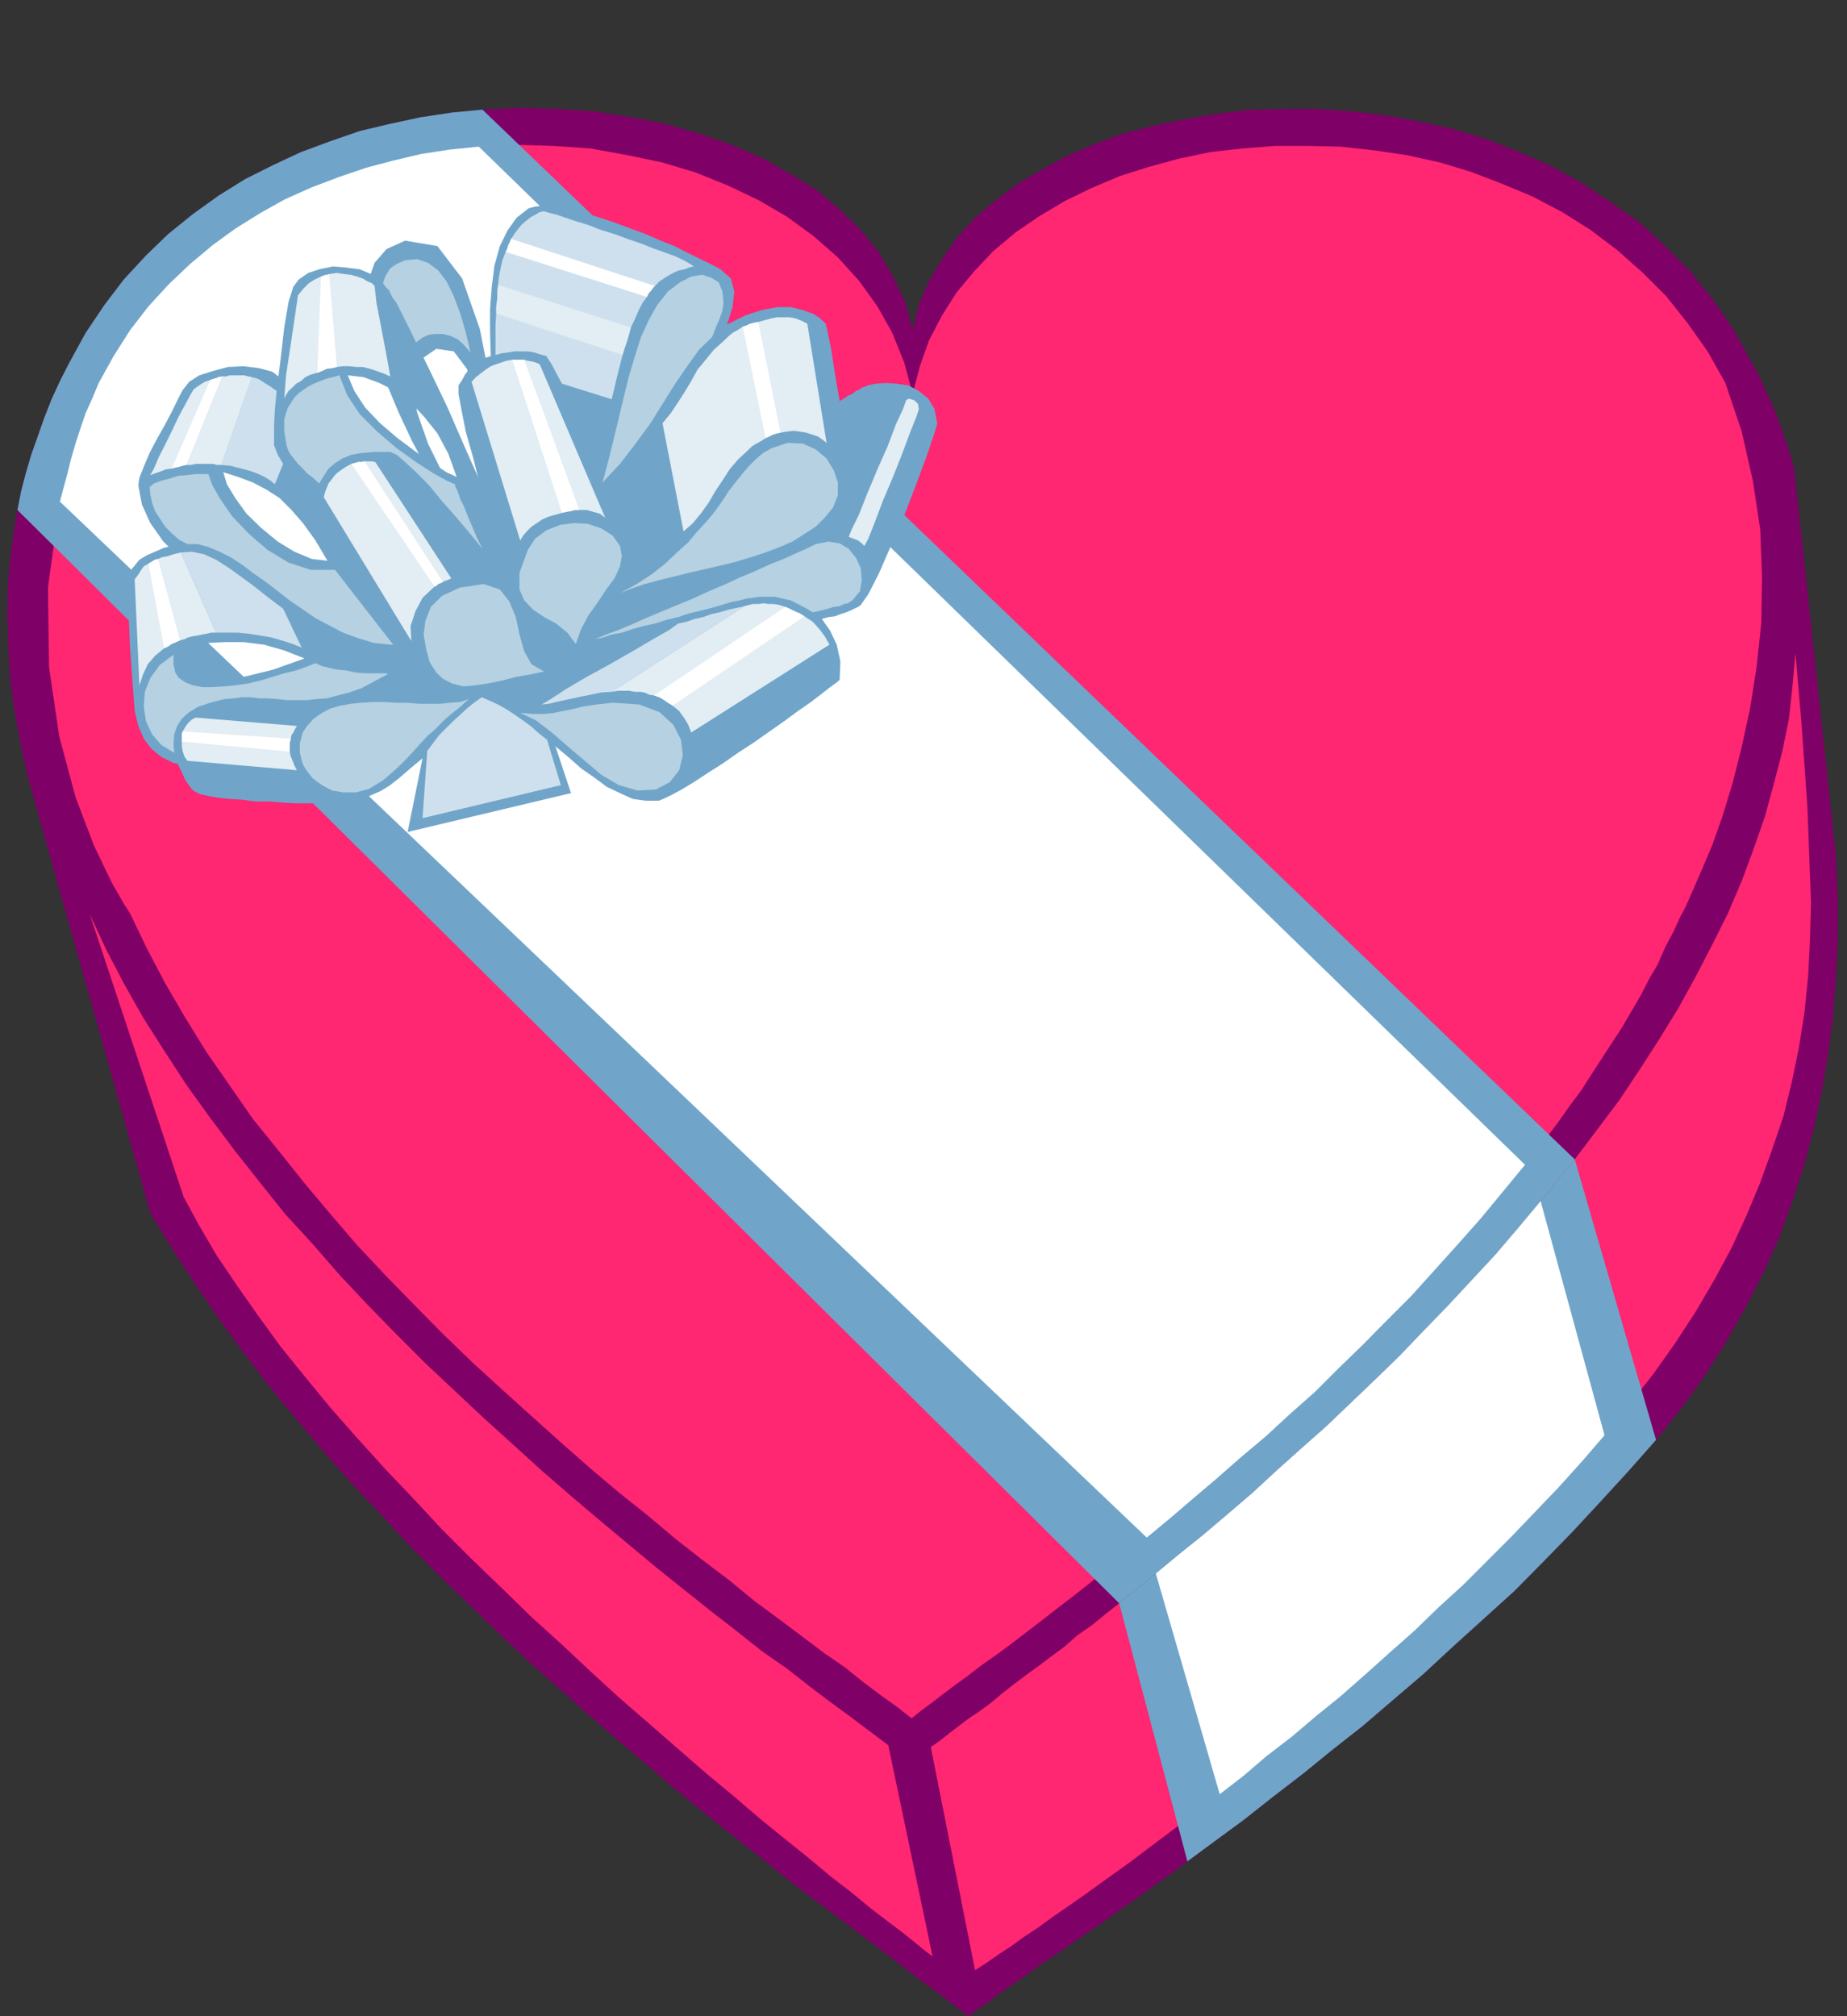 <?xml version="1.0" encoding="UTF-8" standalone="no"?>
<svg
   xmlns:ooo="http://xml.openoffice.org/svg/export"
   xmlns:dc="http://purl.org/dc/elements/1.1/"
   xmlns:cc="http://creativecommons.org/ns#"
   xmlns:rdf="http://www.w3.org/1999/02/22-rdf-syntax-ns#"
   xmlns:svg="http://www.w3.org/2000/svg"
   xmlns="http://www.w3.org/2000/svg"
   xmlns:sodipodi="http://sodipodi.sourceforge.net/DTD/sodipodi-0.dtd"
   xmlns:inkscape="http://www.inkscape.org/namespaces/inkscape"
   version="1.2"
   width="50.88mm"
   height="55.55mm"
   viewBox="0 0 5088 5555"
   preserveAspectRatio="xMidYMid"
   xml:space="preserve"
   id="svg169"
   sodipodi:docname="cndyhrt2.svg"
   style="fill-rule:evenodd;stroke-width:28.222;stroke-linejoin:round"
   inkscape:version="0.92.5 (2060ec1f9f, 2020-04-08)"><rect x="0" y="0" width="5088" height="5555" fill="#333333" stroke="none"/><sodipodi:namedview
   pagecolor="#ffffff"
   bordercolor="#666666"
   borderopacity="1"
   objecttolerance="10"
   gridtolerance="10"
   guidetolerance="10"
   inkscape:pageopacity="0"
   inkscape:pageshadow="2"
   inkscape:window-width="664"
   inkscape:window-height="487"
   id="namedview171"
   showgrid="false"
   inkscape:zoom="0.2102413"
   inkscape:cx="96.151182"
   inkscape:cy="104.95748"
   inkscape:window-x="0"
   inkscape:window-y="0"
   inkscape:window-maximized="0"
   inkscape:current-layer="svg169" />
 <defs
   class="ClipPathGroup"
   id="defs8">
  <clipPath
   id="presentation_clip_path"
   clipPathUnits="userSpaceOnUse">
   <rect
   x="0"
   y="0"
   width="21000"
   height="29700"
   id="rect2" />
  </clipPath>
  <clipPath
   id="presentation_clip_path_shrink"
   clipPathUnits="userSpaceOnUse">
   <rect
   x="21"
   y="29"
   width="20958"
   height="29641"
   id="rect5" />
  </clipPath>
 </defs>
 <defs
   class="TextShapeIndex"
   id="defs12">
  <g
   ooo:slide="id1"
   ooo:id-list="id3"
   id="g10" />
 </defs>
 <defs
   class="EmbeddedBulletChars"
   id="defs44">
  <g
   id="bullet-char-template-57356"
   transform="matrix(4.8828125e-4,0,0,-4.8828125e-4,0,0)">
   <path
   d="M 580,1141 1163,571 580,0 -4,571 Z"
   id="path14"
   inkscape:connector-curvature="0" />
  </g>
  <g
   id="bullet-char-template-57354"
   transform="matrix(4.8828125e-4,0,0,-4.8828125e-4,0,0)">
   <path
   d="M 8,1128 H 1137 V 0 H 8 Z"
   id="path17"
   inkscape:connector-curvature="0" />
  </g>
  <g
   id="bullet-char-template-10146"
   transform="matrix(4.8828125e-4,0,0,-4.8828125e-4,0,0)">
   <path
   d="M 174,0 602,739 174,1481 1456,739 Z M 1358,739 309,1346 659,739 Z"
   id="path20"
   inkscape:connector-curvature="0" />
  </g>
  <g
   id="bullet-char-template-10132"
   transform="matrix(4.8828125e-4,0,0,-4.8828125e-4,0,0)">
   <path
   d="M 2015,739 1276,0 H 717 l 543,543 H 174 v 393 h 1086 l -543,545 h 557 z"
   id="path23"
   inkscape:connector-curvature="0" />
  </g>
  <g
   id="bullet-char-template-10007"
   transform="matrix(4.8828125e-4,0,0,-4.8828125e-4,0,0)">
   <path
   d="m 0,-2 c -7,16 -16,29 -25,39 l 381,530 c -94,256 -141,385 -141,387 0,25 13,38 40,38 9,0 21,-2 34,-5 21,4 42,12 65,25 l 27,-13 111,-251 280,301 64,-25 24,25 c 21,-10 41,-24 62,-43 C 886,937 835,863 770,784 769,783 710,716 594,584 L 774,223 c 0,-27 -21,-55 -63,-84 l 16,-20 C 717,90 699,76 672,76 641,76 570,178 457,381 L 164,-76 c -22,-34 -53,-51 -92,-51 -42,0 -63,17 -64,51 -7,9 -10,24 -10,44 0,9 1,19 2,30 z"
   id="path26"
   inkscape:connector-curvature="0" />
  </g>
  <g
   id="bullet-char-template-10004"
   transform="matrix(4.8828125e-4,0,0,-4.8828125e-4,0,0)">
   <path
   d="M 285,-33 C 182,-33 111,30 74,156 52,228 41,333 41,471 c 0,78 14,145 41,201 34,71 87,106 158,106 53,0 88,-31 106,-94 l 23,-176 c 8,-64 28,-97 59,-98 l 735,706 c 11,11 33,17 66,17 42,0 63,-15 63,-46 V 965 c 0,-36 -10,-64 -30,-84 L 442,47 C 390,-6 338,-33 285,-33 Z"
   id="path29"
   inkscape:connector-curvature="0" />
  </g>
  <g
   id="bullet-char-template-9679"
   transform="matrix(4.8828125e-4,0,0,-4.8828125e-4,0,0)">
   <path
   d="M 813,0 C 632,0 489,54 383,161 276,268 223,411 223,592 c 0,181 53,324 160,431 106,107 249,161 430,161 179,0 323,-54 432,-161 108,-107 162,-251 162,-431 0,-180 -54,-324 -162,-431 C 1136,54 992,0 813,0 Z"
   id="path32"
   inkscape:connector-curvature="0" />
  </g>
  <g
   id="bullet-char-template-8226"
   transform="matrix(4.8828125e-4,0,0,-4.8828125e-4,0,0)">
   <path
   d="m 346,457 c -73,0 -137,26 -191,78 -54,51 -81,114 -81,188 0,73 27,136 81,188 54,52 118,78 191,78 73,0 134,-26 185,-79 51,-51 77,-114 77,-187 0,-75 -25,-137 -76,-188 -50,-52 -112,-78 -186,-78 z"
   id="path35"
   inkscape:connector-curvature="0" />
  </g>
  <g
   id="bullet-char-template-8211"
   transform="matrix(4.8828125e-4,0,0,-4.8828125e-4,0,0)">
   <path
   d="M -4,459 H 1135 V 606 H -4 Z"
   id="path38"
   inkscape:connector-curvature="0" />
  </g>
  <g
   id="bullet-char-template-61548"
   transform="matrix(4.8828125e-4,0,0,-4.8828125e-4,0,0)">
   <path
   d="m 173,740 c 0,163 58,303 173,419 116,115 255,173 419,173 163,0 302,-58 418,-173 116,-116 174,-256 174,-419 0,-163 -58,-303 -174,-418 C 1067,206 928,148 765,148 601,148 462,206 346,322 231,437 173,577 173,740 Z"
   id="path41"
   inkscape:connector-curvature="0" />
  </g>
 </defs>
 <g
   id="g49"
   transform="translate(-7956,-12072)">
  <g
   id="id2"
   class="Master_Slide">
   <g
   id="bg-id2"
   class="Background" />
   <g
   id="bo-id2"
   class="BackgroundObjects" />
  </g>
 </g>
 <g
   class="SlideGroup"
   id="g167"
   transform="translate(-7956,-12072)">
  <g
   id="g165">
   <g
   id="container-id1">
    <g
   id="id1"
   class="Slide"
   clip-path="url(#presentation_clip_path)">
     <g
   class="Page"
   id="g161">
      <g
   class="Graphic"
   id="g159">
       <g
   id="id3">
        <rect
   class="BoundingBox"
   x="7956"
   y="12072"
   width="5088"
   height="5555"
   id="rect51"
   style="fill:none;stroke:none" />
        <defs
   id="defs56">
         <clipPath
   id="clip_path_1"
   clipPathUnits="userSpaceOnUse">
          <path
   d="m 7956,12072 h 5087 v 5554 H 7956 Z"
   id="path53"
   inkscape:connector-curvature="0" />
         </clipPath>
        </defs>
        <g
   clip-path="url(#clip_path_1)"
   id="g156">
         <path
   d="m 8035,14222 -21,-92 -17,-94 -13,-91 -5,-94 -3,-94 3,-92 10,-94 15,-94 10,-51 13,-50 15,-51 18,-51 18,-51 20,-51 23,-50 26,-51 45,-82 51,-76 54,-71 61,-66 61,-59 68,-55 71,-51 74,-46 76,-38 77,-36 81,-30 81,-28 84,-20 84,-18 86,-13 84,-8 104,-5 105,3 101,7 99,16 94,18 94,27 89,31 84,36 76,43 74,45 64,54 58,56 51,63 38,66 33,69 21,76 17,-68 28,-64 36,-61 40,-58 49,-54 56,-48 61,-46 68,-40 71,-39 77,-33 78,-28 84,-22 87,-18 89,-15 91,-11 92,-2 h 94 l 94,7 94,11 91,17 94,21 92,28 89,35 86,38 84,46 81,54 79,55 71,66 69,69 63,79 56,81 51,92 21,38 17,38 16,35 15,36 13,36 12,35 13,38 10,38 3,33 5,100 2,157 -7,216 -8,89 -10,92 -18,89 -23,88 -25,92 -31,89 -33,89 -38,89 -43,86 -46,89 -48,87 -51,83 -56,87 -56,84 -61,81 -61,81 -12,15 -11,13 -12,15 -10,13 -13,15 -10,16 -13,12 -13,16 -61,73 -63,74 -66,71 -66,71 -67,69 -66,69 -68,66 -69,66 -66,63 -69,61 -68,61 -66,61 -69,59 -66,56 -66,53 -64,53 -12,10 -13,11 -13,10 -12,10 -13,10 -13,10 -13,10 -12,11 -38,30 -38,31 -39,27 -35,31 -38,28 -33,25 -36,26 -33,25 -33,26 -30,25 -31,23 -30,20 -28,21 -26,20 -25,20 -26,18 -17,13 -11,7 -10,10 -15,11 -18,-13 -10,-8 -15,-10 -21,-15 -48,-36 -53,-40 -56,-41 -61,-46 -61,-48 -69,-48 -68,-54 -72,-56 -73,-58 -76,-61 -77,-64 -79,-66 -78,-66 -82,-71 -78,-71 -82,-74 -81,-76 -81,-76 -79,-79 -79,-81 -79,-84 -73,-84 -77,-84 -71,-89 -68,-86 -69,-92 -64,-89 -61,-94 -58,-91 -53,-94 -49,-94 -45,-97 z"
   id="path58"
   inkscape:connector-curvature="0"
   style="fill:#7f0066;stroke:none" />
         <path
   d="m 12294,15266 -12,15 -11,13 -12,15 -10,13 -13,15 -10,16 -13,12 -13,16 -61,73 -63,74 -66,71 -66,71 -67,69 -66,69 -68,66 -69,66 -66,63 -69,61 -68,61 -66,61 -69,59 -66,56 -66,53 -64,53 -12,10 -13,11 -13,10 -12,10 -13,10 -13,10 -13,10 -12,11 -38,30 -38,31 -39,27 -35,31 -38,28 -33,25 -36,26 -33,25 -33,26 -30,25 -31,23 -30,20 -28,21 -26,20 -25,20 -26,18 -17,13 -11,7 -10,10 -15,11 -18,-13 -10,-8 -15,-10 -21,-15 -48,-36 -53,-40 -56,-41 -61,-46 -61,-48 -69,-48 -68,-54 -72,-56 -73,-58 -76,-61 -77,-64 -79,-66 -78,-66 -82,-71 -78,-71 -82,-74 -81,-76 -81,-76 -79,-79 -79,-81 -79,-84 -73,-84 -77,-84 -71,-89 -68,-86 -69,-92 -64,-89 -61,-94 -58,-91 -53,-94 -49,-94 -45,-97 -168,-368 335,1192 59,96 63,97 64,94 68,94 72,94 73,89 77,91 76,87 81,86 79,86 81,82 84,81 81,79 84,79 82,73 83,74 82,71 81,69 79,68 79,64 76,61 74,58 73,59 69,53 69,51 63,48 61,46 56,43 53,41 49,35 43,34 41,30 25,-20 28,-18 28,-23 30,-20 33,-23 36,-26 36,-25 38,-25 40,-28 41,-28 41,-28 43,-31 43,-30 46,-33 46,-33 48,-36 76,-56 79,-58 81,-64 82,-63 81,-66 84,-66 84,-72 83,-71 82,-76 84,-76 84,-76 81,-82 79,-81 78,-84 77,-84 76,-86 71,-89 66,-92 59,-94 53,-94 48,-94 43,-96 36,-99 33,-102 26,-99 22,-104 18,-105 13,-104 8,-106 5,-107 v -109 l -5,-110 -115,-1070 v 0 l 3,33 5,100 2,157 -7,216 -8,89 -10,92 -18,89 -23,88 -25,92 -31,89 -33,89 -38,89 -43,86 -46,89 -48,87 -51,83 -56,87 -56,84 -61,81 z"
   id="path60"
   inkscape:connector-curvature="0"
   style="fill:#7f0066;stroke:none" />
         <path
   d="m 12294,15266 -12,15 -11,13 -12,15 -10,13 -13,15 -10,16 -13,12 -13,16 -61,73 -63,74 -66,71 -66,71 -67,69 -66,69 -68,66 -69,66 -66,63 -69,61 -68,61 -66,61 -69,59 -66,56 -66,53 -64,53 -12,10 -13,11 -13,10 -12,10 -13,10 -13,10 -13,10 -12,11 -38,30 -38,31 -39,27 -35,31 -38,28 -33,25 -36,26 -33,25 -33,26 -30,25 -31,23 -30,20 -28,21 -26,20 -25,20 -26,18 122,615 31,-20 33,-23 35,-23 36,-26 38,-25 38,-28 41,-28 43,-30 43,-31 46,-33 46,-33 46,-35 48,-36 48,-36 51,-38 51,-40 66,-51 63,-54 69,-53 66,-56 69,-56 66,-58 68,-61 69,-61 66,-64 69,-63 66,-66 66,-66 66,-69 66,-69 64,-71 61,-71 68,-84 66,-84 61,-86 56,-86 51,-87 48,-89 41,-89 38,-91 33,-92 31,-91 23,-94 20,-97 15,-96 10,-99 5,-100 3,-101 -3,-76 -7,-188 -16,-227 -17,-198 -8,89 -10,92 -18,89 -23,88 -25,92 -31,89 -33,89 -38,89 -43,86 -46,89 -48,87 -51,83 -56,87 -56,84 -61,81 z"
   id="path62"
   inkscape:connector-curvature="0"
   style="fill:#ff2672;stroke:none" />
         <path
   d="m 10403,16880 -48,-36 -53,-40 -56,-41 -61,-46 -61,-48 -69,-48 -68,-54 -72,-56 -73,-58 -76,-61 -77,-64 -79,-66 -78,-66 -82,-71 -78,-71 -82,-74 -81,-76 -81,-76 -79,-79 -79,-81 -79,-84 -73,-84 -77,-84 -71,-89 -68,-86 -69,-92 -64,-89 -61,-94 -58,-91 -53,-94 -49,-94 -45,-97 259,780 43,79 48,82 56,83 59,84 61,84 68,84 69,84 74,84 76,84 79,83 78,84 82,82 81,78 84,82 84,76 81,76 81,74 82,71 79,69 76,66 76,63 71,61 69,56 66,53 61,51 56,43 53,44 46,35 41,31 35,28 28,23 20,15 z"
   id="path64"
   inkscape:connector-curvature="0"
   style="fill:#ff2672;stroke:none" />
         <path
   d="m 10467,16806 25,-20 31,-23 30,-23 33,-25 36,-26 36,-28 40,-28 41,-30 43,-33 43,-33 46,-36 46,-35 48,-38 48,-39 51,-40 51,-41 64,-53 63,-54 66,-56 66,-58 69,-58 66,-61 69,-61 66,-66 66,-64 68,-69 66,-66 64,-71 64,-71 63,-71 61,-74 61,-74 33,-40 31,-41 30,-40 31,-44 30,-40 28,-44 28,-43 28,-43 28,-43 25,-43 26,-44 23,-45 25,-43 20,-46 23,-43 21,-46 5,-8 12,-25 18,-41 23,-53 28,-66 28,-79 28,-92 25,-99 23,-106 18,-115 13,-122 2,-127 -5,-129 -20,-133 -31,-137 -45,-134 -49,-87 -56,-79 -58,-73 -66,-66 -69,-61 -74,-56 -78,-49 -82,-43 -84,-35 -86,-33 -86,-26 -92,-20 -89,-13 -91,-10 -92,-2 h -89 l -89,7 -89,10 -86,18 -84,23 -79,25 -78,33 -74,36 -69,41 -66,45 -61,51 -53,56 -49,59 -40,63 -36,69 -25,71 -20,76 -23,-86 -33,-82 -41,-73 -51,-71 -58,-64 -66,-58 -74,-54 -79,-46 -84,-40 -89,-36 -94,-28 -96,-20 -99,-18 -102,-7 -102,-3 -104,5 -79,8 -79,12 -76,18 -76,20 -76,26 -74,28 -74,33 -68,38 -69,43 -63,46 -61,51 -59,56 -56,61 -51,66 -45,71 -41,74 -18,43 -18,40 -15,44 -13,40 -12,41 -10,41 -11,40 -10,38 -33,237 3,218 28,191 45,168 51,134 49,102 35,61 15,23 46,96 51,97 56,96 58,94 64,92 63,91 72,89 71,89 73,87 74,86 79,84 79,81 78,79 82,79 81,74 81,73 79,71 82,72 78,66 79,63 76,64 74,58 74,56 68,56 69,51 64,48 61,46 58,40 51,41 48,36 46,33 z"
   id="path66"
   inkscape:connector-curvature="0"
   style="fill:#ff2672;stroke:none" />
         <path
   d="m 11039,16489 -3035,-3012 10,-51 13,-50 15,-51 18,-51 18,-51 20,-51 23,-50 26,-51 45,-82 51,-76 54,-71 61,-66 61,-59 68,-55 71,-51 74,-46 76,-38 77,-36 81,-30 81,-28 84,-20 84,-18 86,-13 84,-8 3009,2892 -12,15 -11,13 -12,15 -10,13 -13,15 -10,16 -13,12 -13,16 -61,73 -63,74 -66,71 -66,71 -67,69 -66,69 -68,66 -69,66 -66,63 -69,61 -68,61 -66,61 -69,59 -66,56 -66,53 -64,53 -12,10 -13,11 -13,10 -12,10 -13,10 -13,10 -13,10 z"
   id="path68"
   inkscape:connector-curvature="0"
   style="fill:#70a5c9;stroke:none" />
         <path
   d="m 11039,16489 12,-11 13,-10 13,-10 13,-10 12,-10 13,-10 13,-11 12,-10 64,-53 66,-53 66,-56 69,-59 66,-61 68,-61 69,-61 66,-63 69,-66 68,-66 66,-69 67,-69 66,-71 66,-71 63,-74 61,-73 13,-16 13,-12 10,-16 13,-15 10,-13 12,-15 11,-13 12,-15 224,773 -76,86 -77,84 -78,84 -79,81 -81,82 -84,76 -84,76 -82,76 -83,71 -84,72 -84,66 -81,66 -82,63 -81,64 -79,58 -76,56 z"
   id="path70"
   inkscape:connector-curvature="0"
   style="fill:#70a5c9;stroke:none" />
         <path
   d="m 11115,16308 64,-53 63,-54 66,-56 66,-58 69,-58 66,-61 69,-61 66,-66 66,-64 68,-69 66,-66 64,-71 64,-71 63,-71 61,-74 61,-74 -2882,-2805 -79,8 -79,12 -76,18 -76,20 -76,26 -74,28 -74,33 -68,38 -69,43 -63,46 -61,51 -59,56 -56,61 -51,66 -45,71 -41,74 -18,43 -18,40 -15,44 -13,40 -12,41 -10,41 -11,40 -10,38 z"
   id="path72"
   inkscape:connector-curvature="0"
   style="fill:#ffffff;stroke:none" />
         <path
   d="m 11140,16407 64,-53 66,-53 66,-56 69,-59 66,-61 68,-61 69,-61 66,-63 69,-66 68,-66 66,-69 67,-69 66,-71 66,-71 63,-74 61,-73 176,645 -61,71 -64,71 -66,69 -66,69 -66,66 -66,66 -69,63 -66,64 -69,61 -68,61 -66,58 -69,56 -66,56 -69,53 -63,54 -66,51 z"
   id="path74"
   inkscape:connector-curvature="0"
   style="fill:#ffffff;stroke:none" />
         <path
   d="m 9300,13564 -33,-41 -43,-64 -46,-78 -43,-87 -30,-86 -13,-79 15,-61 51,-35 48,7 36,48 28,77 20,91 10,99 6,92 v 73 l -6,44 31,111 8,-66 v -124 l -8,-160 -20,-178 -33,-168 -49,-140 -68,-89 -89,-15 -51,23 -33,38 -18,51 -2,61 7,69 18,73 28,79 33,79 38,81 41,76 40,74 41,69 38,58 33,51 28,36 18,22 z"
   id="path76"
   inkscape:connector-curvature="0"
   style="fill:#70a5c9;stroke:none" />
         <path
   d="m 8858,13617 -43,-5 -48,-20 -46,-28 -46,-38 -40,-39 -31,-43 -23,-38 -10,-33 41,13 40,15 38,20 36,23 33,33 33,38 33,46 33,56 262,333 -41,-112 -48,-127 -53,-127 -59,-127 -56,-117 -51,-102 -43,-73 -33,-46 -30,-23 -38,-10 -41,-5 -43,2 -41,11 -38,12 -28,18 -18,23 -12,23 -16,33 -20,38 -23,41 -20,38 -16,38 -12,30 -3,21 10,53 23,51 36,51 46,45 53,46 61,43 66,38 66,39 69,33 68,30 66,28 61,23 54,23 46,15 35,13 23,10 z"
   id="path78"
   inkscape:connector-curvature="0"
   style="fill:#70a5c9;stroke:none" />
         <path
   d="m 9214,13386 -28,-13 -38,-25 -46,-31 -51,-38 -48,-41 -41,-43 -30,-46 -18,-43 43,5 44,16 43,22 43,31 38,41 36,45 30,56 23,64 206,386 -28,-81 -36,-92 -38,-99 -40,-102 -46,-104 -43,-99 -46,-96 -41,-84 -15,-31 -15,-30 -13,-26 -10,-20 -13,-18 -8,-18 -10,-10 -7,-10 -28,-23 -36,-15 -38,-5 -36,-3 -38,8 -30,10 -26,18 -15,20 -13,41 -12,71 -10,87 -11,88 -5,54 -2,43 v 33 20 l 5,13 5,13 8,13 7,12 28,31 33,33 41,33 46,33 48,33 53,33 54,30 56,31 53,30 51,28 51,26 45,23 41,20 36,15 28,15 20,8 z"
   id="path80"
   inkscape:connector-curvature="0"
   style="fill:#70a5c9;stroke:none" />
         <path
   d="m 9206,13894 -10,5 -12,3 -11,5 -12,2 -11,3 -12,2 -10,3 -13,2 -43,6 -44,5 h -40 l -38,-3 -38,-5 -33,-5 -28,-8 -26,-10 -10,-2 -8,-3 -7,-5 -5,-3 -56,-22 -56,-16 -56,-7 h -51 l -43,2 -36,10 -28,13 -12,15 -3,21 10,17 23,16 36,7 48,3 64,-10 73,-18 87,-31 5,3 7,5 8,3 10,2 26,10 28,8 33,5 38,5 38,3 h 40 l 44,-5 43,-6 13,-2 10,-3 12,-2 11,-3 12,-2 11,-5 12,-3 10,-5 -10,8 -18,10 -28,13 -33,15 -40,20 -43,20 -49,21 -48,23 -53,22 -51,23 -54,21 -48,20 -46,18 -43,18 -38,12 -30,10 -54,11 -46,2 -40,-7 -33,-16 -28,-23 -21,-28 -15,-35 -10,-41 -5,-66 -8,-112 -5,-117 3,-78 5,-16 10,-12 13,-16 20,-12 23,-10 25,-11 31,-7 33,-3 h 28 l 30,8 31,13 30,15 31,20 30,23 33,23 33,25 33,26 36,25 38,26 38,20 38,20 41,15 43,13 46,5 h 18 20 18 l 18,-2 7,5 13,5 15,8 16,5 15,7 13,8 12,5 z"
   id="path82"
   inkscape:connector-curvature="0"
   style="fill:#70a5c9;stroke:none" />
         <path
   d="m 9349,13642 -21,-68 -25,-76 -23,-82 -20,-81 -21,-74 -12,-61 -8,-43 v -23 l 10,-15 8,-15 10,-13 10,-10 10,-8 13,-7 13,-8 15,-5 -2,-66 v -64 l 5,-63 7,-56 15,-54 21,-43 25,-35 33,-26 18,-5 20,-2 28,2 28,3 36,7 35,11 39,12 38,13 40,15 41,15 41,18 38,15 35,18 33,16 31,15 28,15 28,25 10,36 -5,43 -15,48 50,-25 46,-15 43,-8 h 36 l 33,8 28,10 20,13 16,15 5,23 10,48 10,66 13,76 12,-7 11,-8 12,-5 10,-8 11,-5 7,-5 8,-2 5,-3 23,-5 28,-2 30,2 33,5 28,15 26,21 17,28 8,40 -8,28 -20,59 -28,76 -33,86 -38,87 -33,76 -30,59 -21,30 -7,5 -11,5 -10,5 -12,5 -16,5 -15,6 -18,2 -18,5 23,33 18,38 10,46 -2,51 -8,7 -18,13 -23,18 -30,23 -36,25 -38,28 -40,28 -44,31 -43,28 -43,30 -41,26 -38,25 -33,20 -28,15 -23,11 -12,5 h -36 l -36,-5 -35,-16 -36,-17 -35,-26 -36,-25 -35,-31 -36,-30 43,129 -450,107 41,-203 -36,30 -30,26 -26,20 -25,15 -23,10 -23,11 -23,7 -22,5 h -11 l -15,3 h -23 l -28,-3 h -30 -36 l -35,-2 -38,-3 h -36 l -38,-5 -33,-2 -31,-3 -28,-5 -23,-5 -15,-8 -7,-5 -18,-25 -13,-28 -13,-26 -5,-22 -2,-26 2,-25 8,-23 13,-20 20,-18 25,-15 33,-11 39,-10 25,-2 23,-3 h 25 l 23,3 h 26 l 25,2 25,3 h 26 28 l 28,-3 28,-2 30,-8 31,-8 35,-12 33,-18 38,-20 16,-11 15,-12 15,-13 15,-13 -43,-63 -43,-69 -46,-71 -40,-71 -39,-64 -27,-53 -21,-36 -5,-17 5,-11 3,-7 5,-8 2,-7 13,-21 13,-20 18,-15 20,-13 25,-10 28,-5 36,-3 h 43 l 23,10 33,28 43,41 48,48 49,56 45,54 44,48 z"
   id="path84"
   inkscape:connector-curvature="0"
   style="fill:#70a5c9;stroke:none" />
         <path
   d="m 8736,13350 -23,56 -12,-10 -16,-10 -17,-8 -18,-7 -21,-6 -20,-5 -20,-5 -23,-2 84,-242 18,5 17,11 16,10 17,12 -5,54 -2,43 v 33 20 l 5,13 5,13 8,13 z"
   id="path86"
   inkscape:connector-curvature="0"
   style="fill:#cee0ed;stroke:none" />
         <path
   d="m 9321,13050 v -30 -28 -28 l 2,-28 v -20 l 3,-21 v -17 l 2,-21 3,-25 5,-26 5,-20 8,-20 5,-10 2,-8 5,-10 3,-8 10,-15 10,-13 10,-12 13,-11 13,-10 10,-5 13,-8 12,-2 6,2 10,3 20,5 23,8 30,10 33,10 33,13 39,12 35,13 38,13 33,13 33,12 28,10 23,11 18,10 10,7 -13,3 -12,5 -15,3 -13,5 -13,7 -13,8 -15,10 -13,13 -5,5 -5,7 -7,8 -5,10 -13,18 -10,20 -10,23 -11,23 -5,18 -5,18 -7,20 -6,20 -7,28 -8,31 -7,30 -8,33 -137,-43 -16,-30 -12,-23 -10,-15 -5,-8 -18,-5 -15,-5 -18,-3 h -18 -18 l -18,3 -17,2 z"
   id="path88"
   inkscape:connector-curvature="0"
   style="fill:#cee0ed;stroke:none" />
         <path
   d="m 8454,13594 31,-2 33,7 33,15 33,21 35,25 38,28 39,31 40,30 51,107 -25,-10 -31,-10 -28,-8 -30,-5 -31,-5 -30,-3 h -31 -30 z"
   id="path90"
   inkscape:connector-curvature="0"
   style="fill:#cee0ed;stroke:none" />
         <path
   d="m 9463,14110 38,125 -381,91 13,-185 17,-23 16,-21 20,-20 18,-18 20,-18 18,-17 20,-16 21,-15 23,10 22,10 23,13 23,15 23,16 23,17 20,18 z"
   id="path92"
   inkscape:connector-curvature="0"
   style="fill:#cee0ed;stroke:none" />
         <path
   d="m 9448,14013 20,-2 20,-5 23,-5 23,-5 23,-5 26,-5 27,-6 31,-2 366,-236 -23,5 -23,5 -23,7 -23,5 -22,8 -23,5 -23,8 -23,5 -25,18 -44,25 -56,33 -63,36 -64,35 -56,33 -43,28 z"
   id="path94"
   inkscape:connector-curvature="0"
   style="fill:#cee0ed;stroke:none" />
         <path
   d="m 8566,13353 h -13 l -10,-3 h -13 -12 -11 -12 l -13,3 h -13 l -10,2 -10,3 -10,2 -10,3 -16,2 -15,6 -15,5 -13,5 10,-18 13,-31 18,-35 20,-41 18,-38 18,-33 15,-28 8,-13 7,-5 10,-7 13,-8 15,-5 8,-3 8,-2 7,-3 10,-2 h 11 l 10,-3 h 10 10 10 10 l 11,3 10,2 z"
   id="path96"
   inkscape:connector-curvature="0"
   style="fill:#e2edf4;stroke:none" />
         <path
   d="m 8739,13170 5,-10 7,-11 11,-10 10,-10 13,-7 12,-11 15,-7 18,-5 13,-5 13,-6 15,-2 13,-3 17,-2 h 18 l 18,2 h 18 l 20,5 18,6 20,7 18,8 -8,-46 -15,-79 -15,-78 -5,-46 -8,-8 -12,-5 -13,-8 -15,-5 -18,-5 -18,-2 -20,-3 -21,3 -5,2 h -5 l -7,3 -6,2 -17,8 -16,10 -15,15 -15,18 -8,54 -12,81 -13,86 z"
   id="path98"
   inkscape:connector-curvature="0"
   style="fill:#e2edf4;stroke:none" />
         <path
   d="m 9089,13838 -2,-41 13,-40 20,-38 33,-31 5,-2 5,-5 8,-3 5,-3 5,-2 8,-3 5,-2 5,-3 -209,-320 -10,-2 h -7 -8 -5 l -10,2 h -8 l -10,3 -8,2 -15,8 -15,10 -13,10 -10,13 -10,13 -5,12 -5,13 -3,13 z"
   id="path100"
   inkscape:connector-curvature="0"
   style="fill:#e2edf4;stroke:none" />
         <path
   d="m 9671,13050 6,-20 7,-20 5,-18 5,-18 -366,-117 -2,21 v 17 l -3,21 v 20 z"
   id="path102"
   inkscape:connector-curvature="0"
   style="fill:#e2edf4;stroke:none" />
         <path
   d="m 10452,13175 7,-5 16,5 10,10 2,15 -7,21 -16,40 -22,59 -26,66 -28,66 -23,61 -17,43 -11,20 -7,-7 -10,-8 -13,-5 -13,-5 8,-20 20,-41 23,-58 28,-67 28,-63 23,-61 20,-43 z"
   id="path104"
   inkscape:connector-curvature="0"
   style="fill:#e2edf4;stroke:none" />
         <path
   d="m 8551,13815 h -13 l -13,3 -12,2 -13,3 -13,2 -13,3 -10,5 -12,3 -11,5 -12,5 -10,7 -11,5 -25,21 -20,23 -13,28 -10,30 -13,-292 10,-13 8,-13 7,-10 13,-7 5,-3 8,-5 5,-3 8,-2 12,-5 16,-3 15,-5 20,-5 z"
   id="path106"
   inkscape:connector-curvature="0"
   style="fill:#e2edf4;stroke:none" />
         <path
   d="m 9860,14090 -8,-21 -10,-17 -15,-21 -18,-15 -13,-8 -10,-7 -13,-8 -15,-5 -13,-2 -13,-6 -12,-2 h -15 l -16,-3 h -15 -15 l -18,3 366,-236 10,-3 13,-3 h 15 l 15,-2 13,2 h 15 l 16,3 15,5 12,5 16,8 12,5 13,8 23,15 18,20 15,20 13,23 z"
   id="path108"
   inkscape:connector-curvature="0"
   style="fill:#e2edf4;stroke:none" />
         <path
   d="m 8459,14087 -2,8 v 5 7 8 13 l 2,13 5,15 8,12 302,26 -7,-13 -5,-13 -5,-12 -3,-13 v -10 -8 -7 l 3,-11 2,-10 5,-7 5,-10 5,-8 -279,-23 -10,5 -11,10 -7,10 z"
   id="path110"
   inkscape:connector-curvature="0"
   style="fill:#e2edf4;stroke:none" />
         <path
   d="m 9781,13238 23,-28 20,-30 18,-28 18,-30 17,-31 23,-28 23,-28 28,-25 10,-10 13,-11 13,-7 15,-10 10,-3 10,-5 13,-3 10,-2 18,-5 18,-5 17,-3 h 16 17 l 16,3 18,7 15,8 53,328 -13,-10 -12,-8 -16,-5 -15,-5 -18,-3 -17,-2 -18,2 -18,3 -10,2 -10,3 -10,5 -11,5 -12,8 -13,7 -13,8 -10,10 -28,26 -23,27 -20,31 -20,30 -18,31 -20,28 -23,28 -26,23 z"
   id="path112"
   inkscape:connector-curvature="0"
   style="fill:#e2edf4;stroke:none" />
         <path
   d="m 9389,13561 8,-13 10,-12 13,-13 15,-10 15,-10 18,-8 18,-5 18,-5 12,-3 13,-2 10,-3 h 13 20 l 18,5 18,5 15,11 -180,-422 -10,-5 -11,-3 -12,-2 -10,-3 h -8 -8 -10 -7 l -16,3 -15,5 -15,5 -13,5 -15,10 -13,10 -13,10 -12,13 z"
   id="path114"
   inkscape:connector-curvature="0"
   style="fill:#e2edf4;stroke:none" />
         <path
   d="m 8568,13109 -10,2 -7,3 -8,2 -8,3 -106,244 10,-3 10,-2 10,-3 10,-2 z"
   id="path116"
   inkscape:connector-curvature="0"
   style="fill:#ffffff;stroke:none" />
         <path
   d="m 8840,12834 6,-2 7,-3 h 5 l 5,-2 21,256 -13,3 -15,2 -13,6 -13,5 z"
   id="path118"
   inkscape:connector-curvature="0"
   style="fill:#ffffff;stroke:none" />
         <path
   d="m 8924,13350 8,-2 10,-3 h 8 l 10,-2 216,332 -5,3 -8,3 -5,5 -5,2 z"
   id="path120"
   inkscape:connector-curvature="0"
   style="fill:#ffffff;stroke:none" />
         <path
   d="m 9349,12766 5,-10 2,-8 5,-10 3,-8 396,130 -5,5 -5,7 -7,8 -5,10 z"
   id="path122"
   inkscape:connector-curvature="0"
   style="fill:#ffffff;stroke:none" />
         <path
   d="m 8391,13612 -8,2 -5,3 -8,5 -5,3 43,233 11,-5 10,-7 12,-5 11,-5 z"
   id="path124"
   inkscape:connector-curvature="0"
   style="fill:#ffffff;stroke:none" />
         <path
   d="m 9809,14016 -13,-8 -10,-7 -13,-8 -15,-5 361,-244 12,5 16,8 12,5 13,8 z"
   id="path126"
   inkscape:connector-curvature="0"
   style="fill:#ffffff;stroke:none" />
         <path
   d="m 8457,14115 v -8 -7 -5 l 2,-8 298,20 -3,11 v 7 8 10 z"
   id="path128"
   inkscape:connector-curvature="0"
   style="fill:#ffffff;stroke:none" />
         <path
   d="m 10002,12972 10,-3 10,-5 13,-3 10,-2 61,305 -10,2 -10,3 -10,5 -11,5 z"
   id="path130"
   inkscape:connector-curvature="0"
   style="fill:#ffffff;stroke:none" />
         <path
   d="m 9367,13063 h 7 10 8 8 l 152,414 h -13 l -10,3 -13,2 -12,3 z"
   id="path132"
   inkscape:connector-curvature="0"
   style="fill:#ffffff;stroke:none" />
         <path
   d="m 9011,12852 7,-20 13,-21 18,-12 23,-10 33,-3 30,10 28,21 23,30 20,41 18,48 15,51 13,56 -18,-21 -17,-15 -21,-10 -20,-5 h -20 l -18,2 -18,8 -18,13 -15,-31 -15,-30 -13,-26 -10,-20 -13,-18 -8,-18 -10,-10 z"
   id="path134"
   inkscape:connector-curvature="0"
   style="fill:#b5d1e2;stroke:none" />
         <path
   d="m 8472,13571 -23,-12 -20,-18 -18,-18 -15,-23 -13,-20 -8,-23 -5,-23 -2,-20 12,-10 21,-8 20,-5 26,-8 22,-2 26,-3 h 20 15 l 11,31 22,38 33,48 46,48 51,44 58,35 61,20 h 67 l 160,206 h -8 l -46,-5 -43,-13 -41,-15 -38,-20 -38,-20 -38,-26 -36,-25 -33,-26 -33,-25 -33,-23 -30,-23 -31,-20 -30,-15 -31,-13 -30,-8 z"
   id="path136"
   inkscape:connector-curvature="0"
   style="fill:#b5d1e2;stroke:none" />
         <path
   d="m 8835,13404 -17,-16 -16,-12 -12,-13 -13,-13 -10,-12 -10,-13 -6,-10 -5,-13 -7,-41 v -35 l 10,-31 18,-28 10,-10 13,-10 15,-10 15,-8 18,-7 15,-6 20,-5 18,-5 21,54 35,53 48,48 54,46 53,38 48,31 36,20 23,10 2,8 6,12 7,21 10,20 11,28 12,28 13,31 15,30 -35,-43 -39,-46 -38,-43 -35,-43 -36,-36 -30,-28 -23,-20 -18,-8 h -43 l -36,3 -28,5 -25,10 -20,13 -18,15 -13,20 z"
   id="path138"
   inkscape:connector-curvature="0"
   style="fill:#b5d1e2;stroke:none" />
         <path
   d="m 9616,13401 20,-76 18,-74 17,-71 16,-66 18,-61 17,-53 21,-46 23,-41 30,-38 33,-25 31,-16 30,-5 25,8 21,13 10,25 3,31 -3,22 -8,23 -10,23 -10,26 -36,35 -33,46 -33,48 -33,53 -35,56 -41,56 -43,56 z"
   id="path140"
   inkscape:connector-curvature="0"
   style="fill:#b5d1e2;stroke:none" />
         <path
   d="m 9595,13833 31,-13 33,-12 38,-16 38,-17 43,-18 43,-18 44,-18 43,-20 43,-18 43,-20 43,-18 39,-18 38,-15 33,-15 30,-13 26,-13 35,-7 31,5 25,15 20,25 13,28 3,33 -5,31 -21,25 -5,3 -7,5 -11,2 -12,6 -16,2 -17,5 -18,5 -23,5 -20,-12 -21,-11 -20,-10 -23,-5 -20,-5 h -23 -20 l -18,3 -18,2 -18,5 -25,5 -26,8 -28,8 -27,7 -34,8 -30,10 -33,8 -31,10 -33,7 -28,8 -30,10 -28,5 -23,8 z"
   id="path142"
   inkscape:connector-curvature="0"
   style="fill:#b5d1e2;stroke:none" />
         <path
   d="m 8436,14146 -35,-21 -26,-30 -17,-36 -6,-40 3,-41 15,-38 26,-36 38,-28 v 26 l 5,23 10,15 18,12 20,8 26,5 h 28 l 33,-2 30,-3 36,-5 33,-8 33,-10 33,-10 33,-8 28,-10 25,-10 18,8 20,5 23,5 23,2 28,6 28,2 h 28 30 v 3 l -38,20 -33,18 -35,12 -31,8 -30,8 -28,2 -28,3 h -28 -26 l -25,-3 -25,-2 h -26 l -23,-3 h -25 l -23,3 -25,2 -39,10 -33,11 -25,15 -20,18 -13,20 -8,23 -2,25 z"
   id="path144"
   inkscape:connector-curvature="0"
   style="fill:#b5d1e2;stroke:none" />
         <path
   d="m 9763,14247 38,-20 26,-33 10,-41 -5,-43 -21,-41 -38,-35 -56,-21 -73,-5 -46,5 -38,6 -28,7 -26,5 -25,5 -26,3 h -30 l -36,-3 44,21 43,33 46,40 45,38 46,39 48,28 51,15 z"
   id="path146"
   inkscape:connector-curvature="0"
   style="fill:#b5d1e2;stroke:none" />
         <path
   d="m 8802,14072 -7,10 -5,8 -3,10 -2,10 -3,8 v 10 7 11 l 3,12 2,10 5,13 8,13 18,23 25,18 28,15 30,5 h 36 l 36,-10 38,-23 38,-33 33,-33 28,-31 23,-25 23,-20 20,-21 23,-20 23,-18 25,-23 -23,8 -28,2 -28,3 h -28 -30 l -33,-3 h -31 l -33,-2 h -30 l -33,2 -28,3 -28,5 -28,8 -23,12 -23,16 z"
   id="path148"
   inkscape:connector-curvature="0"
   style="fill:#b5d1e2;stroke:none" />
         <path
   d="m 9664,13706 46,-25 43,-28 35,-28 33,-31 31,-28 25,-30 26,-28 23,-28 20,-28 18,-28 18,-23 20,-25 18,-21 17,-17 21,-18 23,-13 45,-15 41,2 36,16 30,25 20,33 11,33 v 36 l -13,33 -23,28 -25,25 -31,20 -33,21 -35,15 -39,15 -40,13 -43,13 -41,10 -43,10 -44,10 -40,10 -41,10 -41,11 -35,12 z"
   id="path150"
   inkscape:connector-curvature="0"
   style="fill:#b5d1e2;stroke:none" />
         <path
   d="m 9542,13846 -23,-31 -31,-25 -33,-18 -30,-20 -25,-26 -13,-30 v -46 l 23,-63 20,-31 31,-23 38,-15 38,-5 38,2 38,13 31,20 20,28 5,28 -5,28 -15,33 -23,31 -23,35 -26,36 -20,38 z"
   id="path152"
   inkscape:connector-curvature="0"
   style="fill:#b5d1e2;stroke:none" />
         <path
   d="m 9455,13922 -35,-20 -20,-36 -13,-46 -10,-48 -18,-43 -26,-33 -45,-15 -66,10 -49,23 -30,30 -15,38 -5,38 7,41 10,36 18,28 18,17 25,13 31,8 33,-3 35,-5 39,-8 38,-10 40,-7 z"
   id="path154"
   inkscape:connector-curvature="0"
   style="fill:#b5d1e2;stroke:none" />
        </g>
       </g>
      </g>
     </g>
    </g>
   </g>
  </g>
 </g>
</svg>